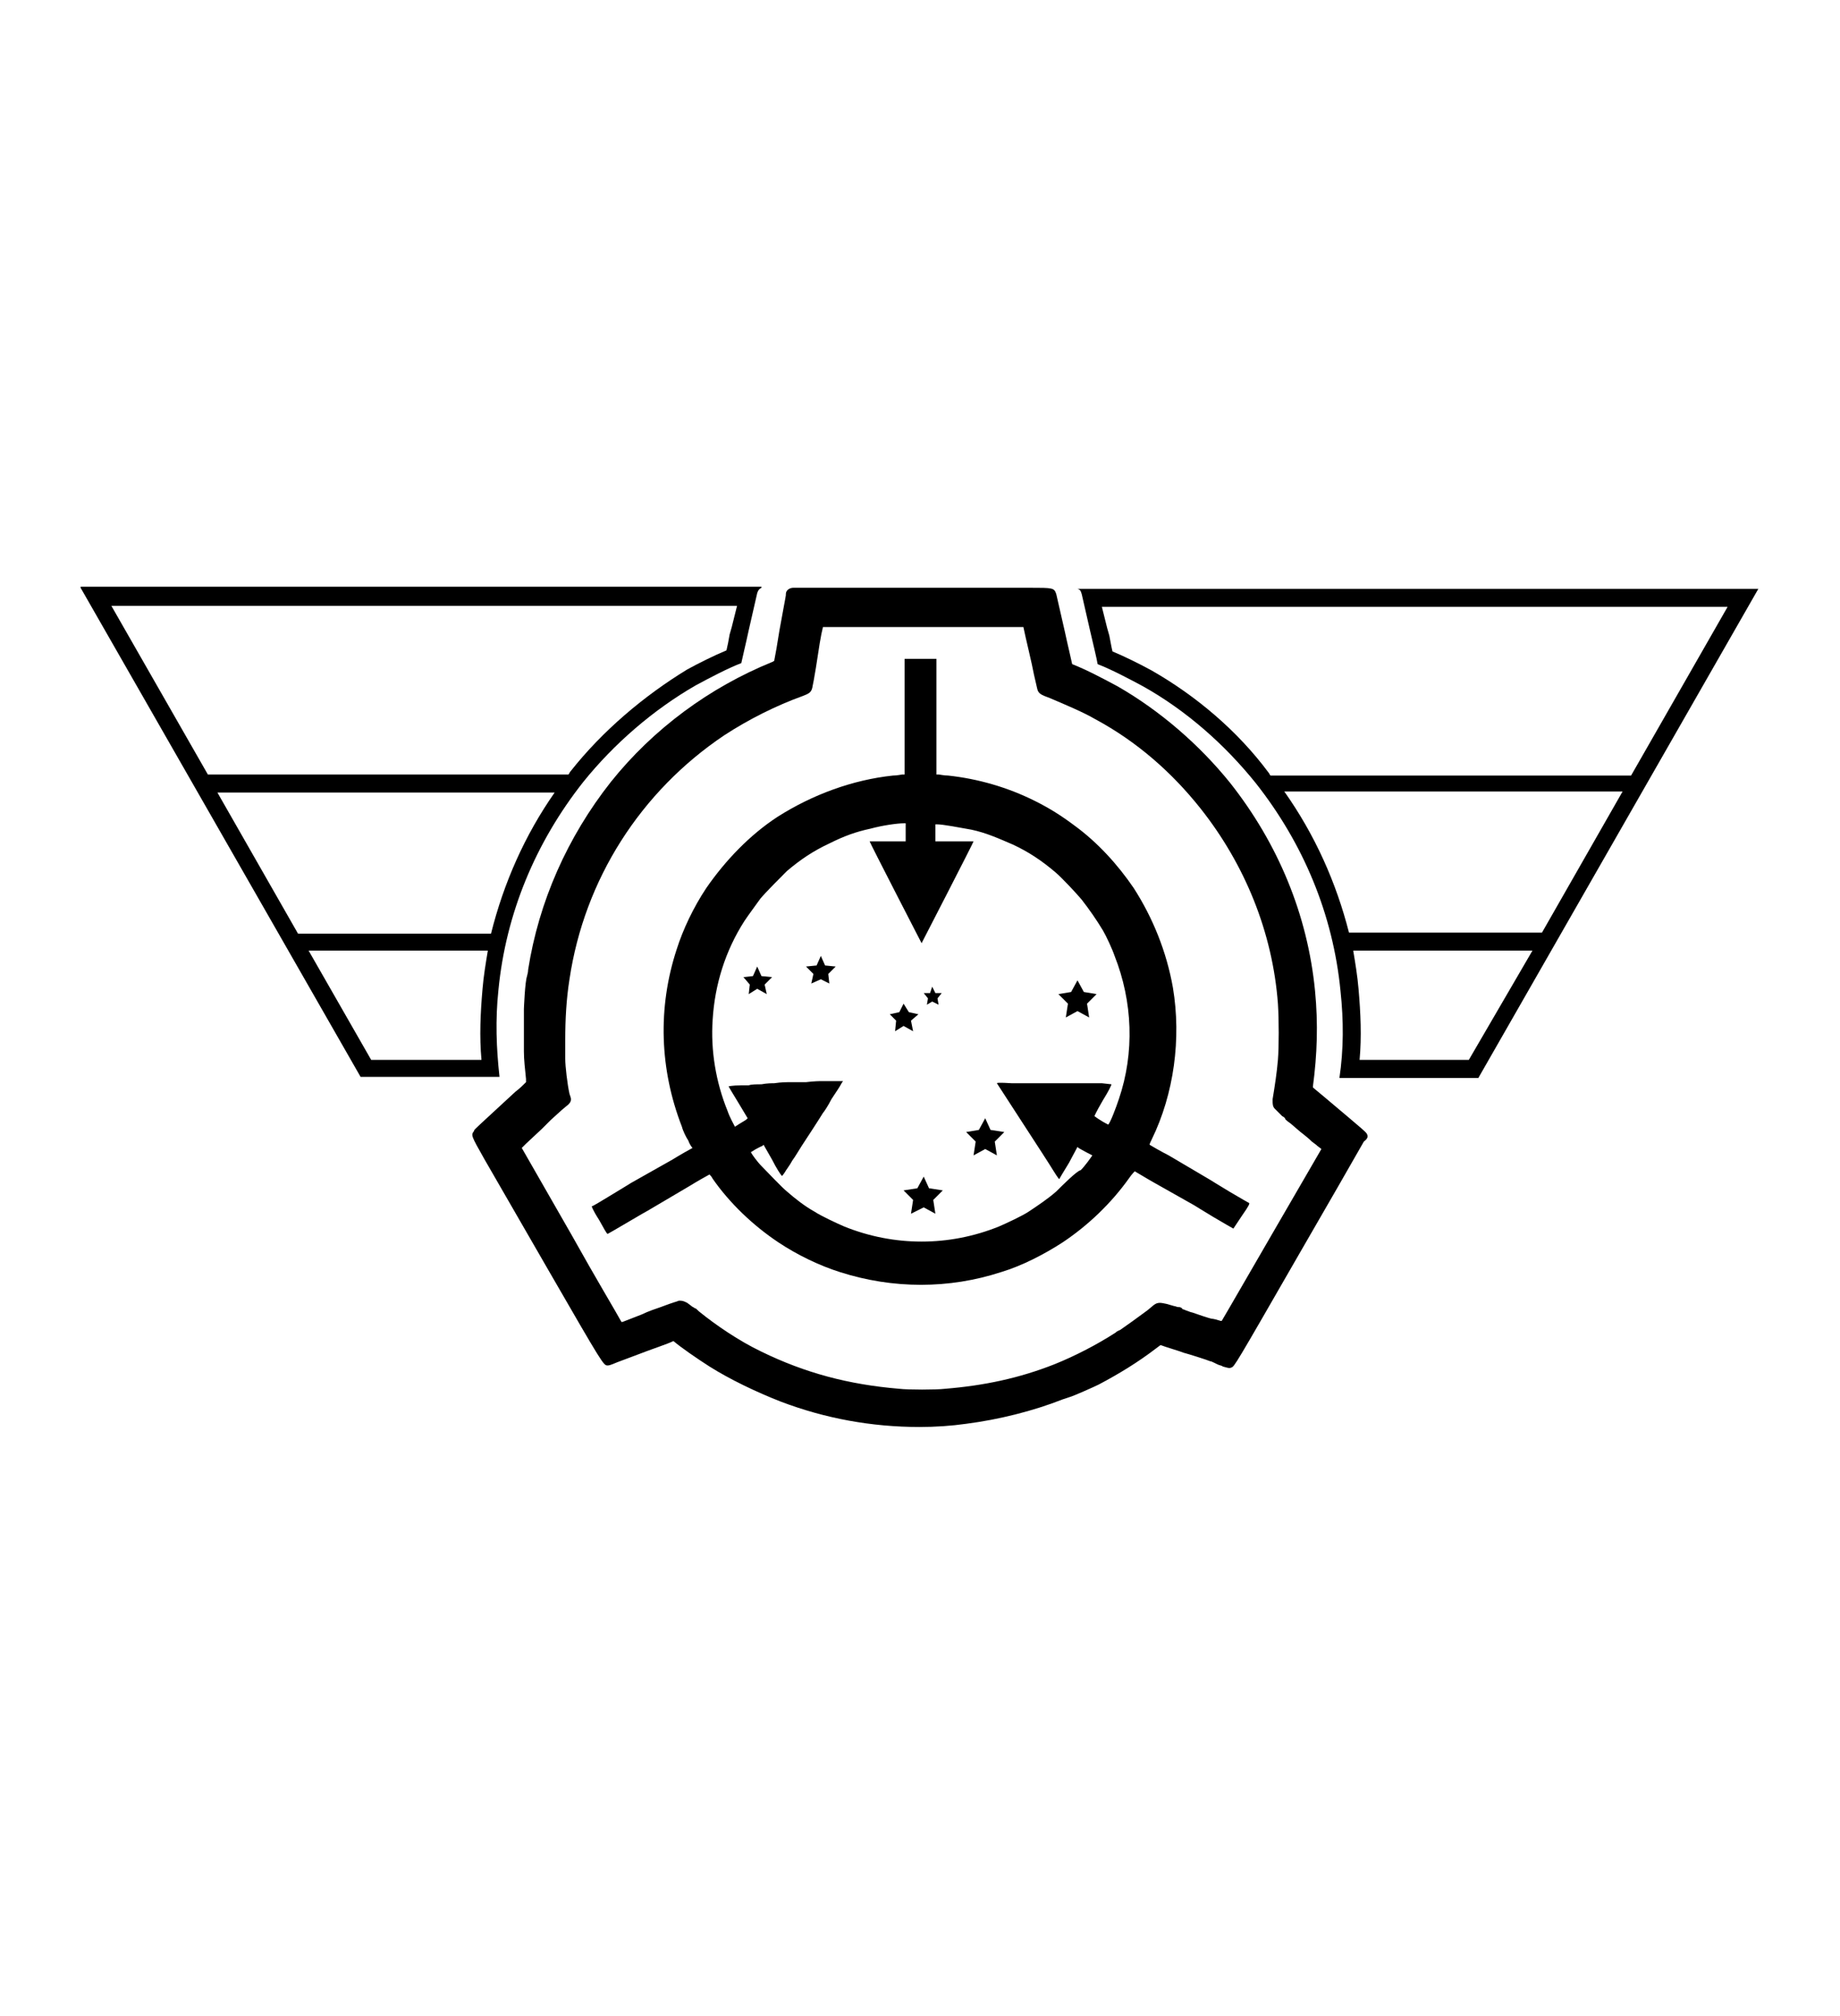 <?xml version="1.0" encoding="utf-8"?>
<!-- Generator: Adobe Illustrator 19.0.0, SVG Export Plug-In . SVG Version: 6.00 Build 0)  -->
<svg version="1.1" id="Capa_1" xmlns="http://www.w3.org/2000/svg" xmlns:xlink="http://www.w3.org/1999/xlink" x="0px" y="0px"
	 viewBox="-210 325.9 173.5 190" style="enable-background:new -210 325.9 173.5 190;" xml:space="preserve">
<style type="text/css">
	.st0{fill:none;}
</style>
<g>
	<g>
		<path class="st0" d="M-86.3,433.3c-0.5-0.5-1.1-0.9-1.3-1.1l-0.7-0.6c-0.2-0.2-0.4-0.4-0.5-0.4c0,0-0.2-0.1-0.3-0.3
			c-0.2-0.2-0.4-0.4-0.5-0.5l-0.2-0.2c-0.2-0.2-0.2-0.4-0.2-0.7l0-0.2c0.2-1.2,0.4-2.5,0.5-3.7c0.1-1.2,0.1-3.8,0-5.3
			c-0.5-6.8-3.1-13.2-7.3-18.4c-2.7-3.4-6.1-6.2-9.9-8.4c-1.2-0.7-2.9-1.4-4.3-2c-0.7-0.3-1.1-0.4-1.2-0.9l-0.3-1.3
			c-0.2-1.1-0.8-3.5-1-4.5c-1,0-3.6,0-9.5,0h-9.4c-0.1,0.4-0.2,0.9-0.3,1.5c-0.7,4-0.7,4.1-0.7,4.2c-0.1,0.5-0.5,0.6-0.9,0.8
			c-2.5,0.9-5.1,2.2-7.4,3.7c-7.8,5.2-13.2,13.6-14.6,23c-0.3,1.9-0.4,3.8-0.4,5.7l0,0.6c0,0.5,0,1,0,1.2c0,0.7,0.2,2.4,0.4,3.3
			l0.1,0.3c0,0.3-0.1,0.5-0.2,0.7l-0.6,0.5c-0.1,0.1-0.8,0.8-1.1,1l-0.3,0.3c-0.1,0.1-0.3,0.3-0.5,0.5l-1.5,1.4
			c-0.1,0.2-0.3,0.3-0.4,0.4l4.7,8.2c2.5,4.2,4.1,7.1,4.7,8.2c0,0,0,0,0.1,0l1.8-0.7c0.7-0.2,1.5-0.5,1.8-0.7
			c1.3-0.5,1.5-0.5,1.7-0.6l0.2,0c0.2,0,0.5,0,0.6,0.2l0.4,0.3c0.1,0.1,0.2,0.2,0.3,0.2c0.1,0.1,0.2,0.1,0.4,0.3
			c1.6,1.3,3.9,2.8,5.9,3.8c4.1,2.1,8.2,3.2,13,3.5c0.8,0.1,3.5,0.1,4.3,0c3.7-0.3,7-1,10.3-2.3c2-0.8,4.1-1.9,5.8-3
			c0.2-0.1,0.4-0.2,0.5-0.3c0.3-0.2,1.7-1.2,2.5-1.8l0.6-0.5c0.4-0.3,0.7-0.2,1.2-0.1l0.7,0.2c0.2,0,0.4,0.1,0.4,0.1
			c0,0,0.1,0,0.1,0c0.1,0,0.3,0.1,0.3,0.2c0,0,0.2,0,0.3,0.1c0.2,0.1,0.4,0.1,0.6,0.2c0.3,0.1,1.8,0.5,1.9,0.6
			c0.1,0,0.4,0.1,0.8,0.2c0,0,0.1,0,0.1,0c0.6-1,2.2-3.8,4.7-8.1l4.7-8.2c-0.1-0.1-0.3-0.2-0.5-0.4L-86.3,433.3z"/>
		<path d="M-81.1,432.8c-0.1-0.2-0.1-0.2-3.9-3.4l-1.2-1c0,0,0-0.1,0-0.1c0.4-3,0.5-5.9,0.2-9c-0.7-7.2-3.5-13.9-8-19.6
			c-2.9-3.6-6.6-6.8-10.6-9.1c-1.3-0.7-3-1.6-4.3-2.1c-0.1-0.5-0.4-1.7-0.7-3.1l-0.8-3.5c-0.2-0.6-0.3-0.6-2.5-0.6
			c-1.6,0-4.6,0-10.3,0h-12c-0.3,0-0.7,0.2-0.7,0.6l0,0.1c0,0,0,0,0,0c0,0.1-0.3,1.6-0.6,3.3c-0.2,1.3-0.4,2.4-0.5,2.9
			c-0.1,0-0.1,0.1-0.2,0.1c-5.9,2.4-11.2,6.3-15.2,11.3c-4.1,5.2-6.8,11.3-7.8,17.7c0,0.3-0.1,0.5-0.1,0.6c-0.2,0.5-0.3,3.1-0.3,3.1
			c0,0.9,0,3.1,0,4c0,0.8,0.1,1.6,0.2,2.6l0,0.3c-0.3,0.3-0.6,0.6-1,0.9l-2.6,2.4c-1.3,1.2-1.3,1.2-1.3,1.3c-0.3,0.4-0.3,0.4,1,2.7
			l6,10.4c5.2,9,5.2,9,5.6,9c0.1,0,0.2,0,0.9-0.3l1.6-0.6c1.8-0.7,3.1-1.1,3.7-1.4c0.7,0.6,2.3,1.7,3.4,2.4c1.9,1.2,4.4,2.4,6.7,3.3
			c4.2,1.6,8.6,2.4,13.1,2.4c1.5,0,3-0.1,4.4-0.3c3.1-0.4,6.3-1.2,9.1-2.3c0.3-0.1,0.6-0.2,0.6-0.2c0.4-0.1,2.4-1,2.8-1.2
			c1.9-1,3.7-2.1,5.4-3.4l0.4-0.3c0,0,0.1,0,0.1,0c0.2,0.1,1.9,0.6,2.1,0.7c0.4,0.1,2.3,0.7,2.5,0.8c0.1,0,0.3,0.1,0.5,0.2l0.2,0.1
			c0.2,0.1,0.4,0.1,0.5,0.2c0.4,0.1,0.6,0.2,0.8,0.1c0.3-0.1,0.3-0.1,6.4-10.7c1.8-3.1,6-10.4,6.1-10.6C-81,433.2-81,433-81.1,432.8
			z M-90.1,442.3c-2.5,4.3-4.1,7.1-4.7,8.1c0,0-0.1,0-0.1,0c-0.3-0.1-0.7-0.2-0.8-0.2c-0.2,0-1.6-0.5-1.9-0.6
			c-0.1,0-0.3-0.1-0.6-0.2c-0.2-0.1-0.3-0.1-0.3-0.1c0-0.1-0.2-0.2-0.3-0.2c0,0-0.1,0-0.1,0c-0.1,0-0.3-0.1-0.4-0.1l-0.7-0.2
			c-0.5-0.1-0.8-0.2-1.2,0.1l-0.6,0.5c-0.8,0.6-2.2,1.6-2.5,1.8c-0.1,0.1-0.3,0.1-0.5,0.3c-1.7,1.1-3.8,2.2-5.8,3
			c-3.3,1.3-6.6,2-10.3,2.3c-0.8,0.1-3.5,0.1-4.3,0c-4.8-0.4-8.9-1.5-13-3.5c-2.1-1-4.3-2.5-5.9-3.8c-0.2-0.2-0.3-0.3-0.4-0.3
			c-0.1-0.1-0.2-0.1-0.3-0.2l-0.4-0.3c-0.2-0.1-0.4-0.2-0.6-0.2l-0.2,0c-0.2,0.1-0.4,0.1-1.7,0.6c-0.3,0.1-1.2,0.4-1.8,0.7l-1.8,0.7
			c0,0,0,0-0.1,0c-0.6-1.1-2.3-3.9-4.7-8.2l-4.7-8.2c0.1-0.1,0.3-0.3,0.4-0.4l1.5-1.4c0.2-0.2,0.4-0.4,0.5-0.5l0.3-0.3
			c0.2-0.2,1-0.9,1.1-1l0.6-0.5c0.2-0.2,0.3-0.4,0.2-0.7l-0.1-0.3c-0.2-0.9-0.4-2.6-0.4-3.3c0-0.2,0-0.7,0-1.2l0-0.6
			c0-1.9,0.1-3.8,0.4-5.7c1.4-9.4,6.7-17.7,14.6-23c2.3-1.5,4.9-2.8,7.4-3.7c0.5-0.2,0.8-0.3,0.9-0.8c0-0.1,0.1-0.2,0.7-4.2
			c0.1-0.6,0.2-1.1,0.3-1.5h9.4c5.8,0,8.5,0,9.5,0c0.2,1,0.8,3.4,1,4.5l0.3,1.3c0.1,0.5,0.4,0.6,1.2,0.9c1.4,0.6,3.1,1.3,4.3,2
			c3.9,2.1,7.2,5,9.9,8.4c4.2,5.3,6.8,11.7,7.3,18.4c0.1,1.5,0.1,4.1,0,5.3c-0.1,1.2-0.3,2.5-0.5,3.7l0,0.2c0,0.2,0,0.5,0.2,0.7
			l0.2,0.2c0.1,0.1,0.3,0.3,0.5,0.5c0.2,0.1,0.3,0.2,0.3,0.3c0,0,0.2,0.2,0.5,0.4l0.7,0.6c0.2,0.2,0.8,0.6,1.3,1.1l0.4,0.3
			c0.2,0.2,0.4,0.3,0.5,0.4L-90.1,442.3z"/>
		<path d="M-92.2,439.3c0,0-0.9-0.5-1.9-1.1c-1-0.6-1.8-1.1-1.8-1.1l-3.9-2.3c0,0-0.8-0.4-1.8-1c0-0.1,0.1-0.3,0.2-0.5
			c2.1-4.3,2.8-9.5,2-14.3c-0.6-3.4-1.9-6.6-3.7-9.4c-1.5-2.2-3.4-4.3-5.6-5.9c-1.2-0.9-2.3-1.6-3.7-2.3c-2.6-1.3-5.4-2.1-8.2-2.4
			c-0.4,0-0.8-0.1-0.9-0.1l-0.2,0v-2.6l0-4.4v-1.9V388h-1.5h-1.5l0,1.9v1.9l0,4.5l0,2.6l-0.2,0c-0.1,0-0.5,0.1-0.9,0.1
			c-3.8,0.4-7.6,1.8-10.9,3.9c-2.6,1.7-4.9,4.1-6.7,6.7c-1.2,1.8-2.2,3.9-2.8,5.8c-1.8,5.5-1.6,11.3,0.5,16.7c0.1,0.4,0.4,1,0.6,1.3
			c0.1,0.3,0.3,0.6,0.4,0.7c-1.1,0.6-1.9,1.1-1.9,1.1l-3.9,2.2c0,0-0.8,0.5-1.8,1.1c-1,0.6-1.8,1.1-1.9,1.1c0,0,0,0.2,0.7,1.3
			c0.4,0.7,0.7,1.3,0.8,1.3c0,0,0.9-0.5,1.9-1.1c1-0.6,1.9-1.1,1.9-1.1l3.9-2.3c0,0,0.8-0.5,1.9-1.1c0.1,0.1,0.2,0.2,0.3,0.4
			c1.6,2.3,3.8,4.4,6.2,6c1.8,1.2,3.9,2.2,5.8,2.8c5,1.6,10.3,1.6,15.2,0c2-0.6,4.1-1.7,5.8-2.8c2.4-1.6,4.6-3.7,6.3-6.1
			c0.2-0.3,0.5-0.6,0.5-0.6c1,0.6,1.7,1,1.7,1l3.9,2.2c0,0,0.8,0.5,1.8,1.1c1,0.6,1.9,1.1,1.9,1.1c0,0,0.2-0.3,0.8-1.2
			C-92.2,439.5-92.2,439.4-92.2,439.3z M-110.4,438.2c-0.8,0.7-1.7,1.3-2.6,1.9c-0.6,0.4-2.1,1.1-2.8,1.4c-4.7,1.9-9.9,1.9-14.6,0
			c-0.7-0.3-2.2-1-2.8-1.4c-0.9-0.5-1.8-1.2-2.6-1.9c-0.5-0.4-1.9-1.9-2.4-2.4c-0.4-0.4-0.9-1.1-1-1.3c0.6-0.4,1.1-0.6,1.1-0.6
			l0.1-0.1l0.8,1.4c0.4,0.8,0.8,1.4,0.9,1.5c0,0.1,0.1,0,0.3-0.3c0.1-0.2,0.5-0.7,0.7-1.1c0.3-0.4,0.7-1.1,0.9-1.4
			c0.4-0.6,1.7-2.6,2-3.1c0.1-0.1,0.5-0.7,0.8-1.3c0.4-0.6,0.8-1.2,0.9-1.4c0.1-0.2,0.2-0.3,0.2-0.3c0,0-0.1,0-0.3,0
			c-0.2,0-0.5,0-0.8,0c-0.3,0-0.6,0-0.8,0c-0.3,0-0.8,0-1.6,0.1c-0.3,0-0.6,0-0.7,0c-0.1,0-0.5,0-0.7,0c-0.5,0-0.9,0-1.6,0.1
			c-0.2,0-0.7,0-1.2,0.1c-0.4,0-1,0-1.2,0.1c-0.2,0-0.5,0-0.7,0c-0.9,0-1.2,0.1-1.2,0.1c0,0,0.4,0.7,0.9,1.5l0.9,1.5l-0.1,0.1
			c-0.1,0.1-0.5,0.3-1.1,0.7c-0.1-0.2-0.5-0.9-0.7-1.5c-1.1-2.7-1.6-5.7-1.4-8.6c0.2-3.3,1.2-6.5,3-9.3c0.4-0.6,1-1.4,1.5-2.1
			c0.5-0.6,2-2.1,2.5-2.6c1.3-1.1,2.5-1.9,4-2.6c1.4-0.7,2.5-1.1,3.9-1.4c1.1-0.3,2.5-0.5,3.1-0.5h0.2v1.7h-1.7c-1,0-1.7,0-1.7,0
			c0,0.1,4.9,9.6,4.9,9.6c0,0,4.9-9.5,4.9-9.6c0,0-0.7,0-1.8,0h-1.8v-1.6h0.2c0.5,0,2.1,0.3,3.2,0.5c1.4,0.3,2.5,0.8,3.9,1.4
			c1.5,0.7,2.7,1.5,4,2.6c0.6,0.5,2,2,2.5,2.6c0.7,0.9,1.4,1.9,2,2.9c0.3,0.5,0.9,1.8,1.1,2.4c1.7,4.3,1.9,9.1,0.4,13.5
			c-0.3,0.9-0.8,2.2-1,2.4c-0.8-0.4-1.3-0.8-1.3-0.8c0,0,0.1-0.3,0.8-1.5c0.5-0.8,0.8-1.4,0.8-1.5c0,0,0,0-0.9-0.1
			c-0.4,0-0.7,0-0.7,0c0,0-0.4,0-0.7,0c-0.4,0-0.8,0-0.9,0c-0.1,0-0.4,0-0.7,0c-0.3,0-0.6,0-0.7,0c-0.1,0-0.5,0-0.8,0
			c-0.4,0-0.7,0-0.8,0s-0.4,0-0.8,0c-0.3,0-0.7,0-0.8,0c-0.1,0-0.4,0-0.8,0c-0.4,0-0.7,0-0.8,0c-0.1,0-1.4-0.1-1.4,0
			c0,0,1.1,1.7,2.4,3.7c1.3,2,2.6,4,2.9,4.5c0.5,0.8,0.6,0.9,0.6,0.8c0,0,0.4-0.7,0.9-1.5l0.8-1.5l0.1,0.1c0,0,0.5,0.3,1.3,0.7
			c-0.2,0.3-0.7,1-1.1,1.4C-108.4,436.2-109.9,437.7-110.4,438.2z"/>
	</g>
	<g>
		<path d="M-108.4,381.3c0,0,0,0.1,0,0.1c0.3,0.1,0.3,0.2,0.4,0.5l0.8,3.5c0.3,1.3,0.6,2.5,0.7,3.1c1.3,0.5,3,1.4,4.3,2.1
			c4.1,2.3,7.7,5.5,10.6,9.1c4.5,5.7,7.3,12.4,8,19.6c0.3,2.8,0.3,5.5-0.1,8.2h13.1l26.4-46.1H-108.4z M-101.4,389.1
			c-1.1-0.6-2.5-1.3-3.7-1.8c-0.1-0.4-0.2-1-0.3-1.5l-0.2-0.7l-0.5-2h59l-9.1,15.9h-34c-0.1-0.1-0.1-0.2-0.2-0.3
			C-93.3,394.8-97.2,391.5-101.4,389.1z M-88.9,400.5H-57l-7.6,13.3h-18.2C-84,409.1-86,404.6-88.9,400.5z M-71.5,425.8h-10.3
			c0.2-2.2,0.1-4.4-0.1-6.7c-0.1-1.2-0.3-2.4-0.5-3.6h16.9L-71.5,425.8z"/>
		<path d="M-202.4,381.3l26.4,46.1h13.1c-0.3-2.7-0.4-5.4-0.1-8.2c0.7-7.2,3.5-13.9,8-19.6c2.9-3.6,6.6-6.8,10.6-9.1
			c1.3-0.7,3-1.6,4.3-2.1c0.1-0.5,0.4-1.7,0.7-3.1l0.8-3.5c0.1-0.3,0.2-0.4,0.4-0.5c0,0,0-0.1,0-0.1H-202.4z M-156.2,398.6
			c-0.1,0.1-0.1,0.2-0.2,0.3h-34l-9.1-15.9h59l-0.5,2l-0.2,0.7c-0.1,0.6-0.2,1.1-0.3,1.5c-1.2,0.5-2.6,1.2-3.7,1.8
			C-149.3,391.5-153.2,394.8-156.2,398.6z M-163.7,413.9h-18.2l-7.6-13.3h31.8C-160.5,404.6-162.5,409.1-163.7,413.9z M-180.9,415.5
			h16.9c-0.2,1.2-0.4,2.4-0.5,3.6c-0.2,2.3-0.3,4.5-0.1,6.7H-175L-180.9,415.5z"/>
	</g>
	<polygon points="-117.1,431.3 -116.6,432.4 -115.3,432.6 -116.2,433.5 -116,434.8 -117.1,434.2 -118.2,434.8 -118,433.5 
		-118.9,432.6 -117.7,432.4 	"/>
	<polygon points="-122.9,436.8 -122.4,437.9 -121.1,438.1 -122,439 -121.8,440.3 -122.9,439.7 -124.1,440.3 -123.9,439 
		-124.8,438.1 -123.5,437.9 	"/>
	<polygon points="-108.4,418.3 -107.8,419.4 -106.6,419.6 -107.5,420.5 -107.3,421.8 -108.4,421.2 -109.5,421.8 -109.3,420.5 
		-110.2,419.6 -109,419.4 	"/>
	<polygon points="-138.6,417 -138.2,417.9 -137.2,418 -137.9,418.7 -137.7,419.6 -138.6,419.1 -139.4,419.6 -139.3,418.7 
		-139.9,418 -139,417.9 	"/>
	<polygon points="-132.6,416 -132.2,416.9 -131.2,417 -131.9,417.7 -131.8,418.6 -132.6,418.2 -133.5,418.6 -133.3,417.7 -134,417 
		-133,416.9 	"/>
	<polygon points="-124.8,420.5 -124.3,421.3 -123.4,421.5 -124.1,422.1 -123.9,423.1 -124.8,422.6 -125.6,423.1 -125.5,422.1 
		-126.1,421.5 -125.2,421.3 	"/>
	<polygon points="-122.1,418.9 -121.8,419.5 -121.2,419.5 -121.6,420 -121.5,420.6 -122.1,420.3 -122.6,420.6 -122.5,420 
		-122.9,419.5 -122.3,419.5 	"/>
</g>
</svg>
